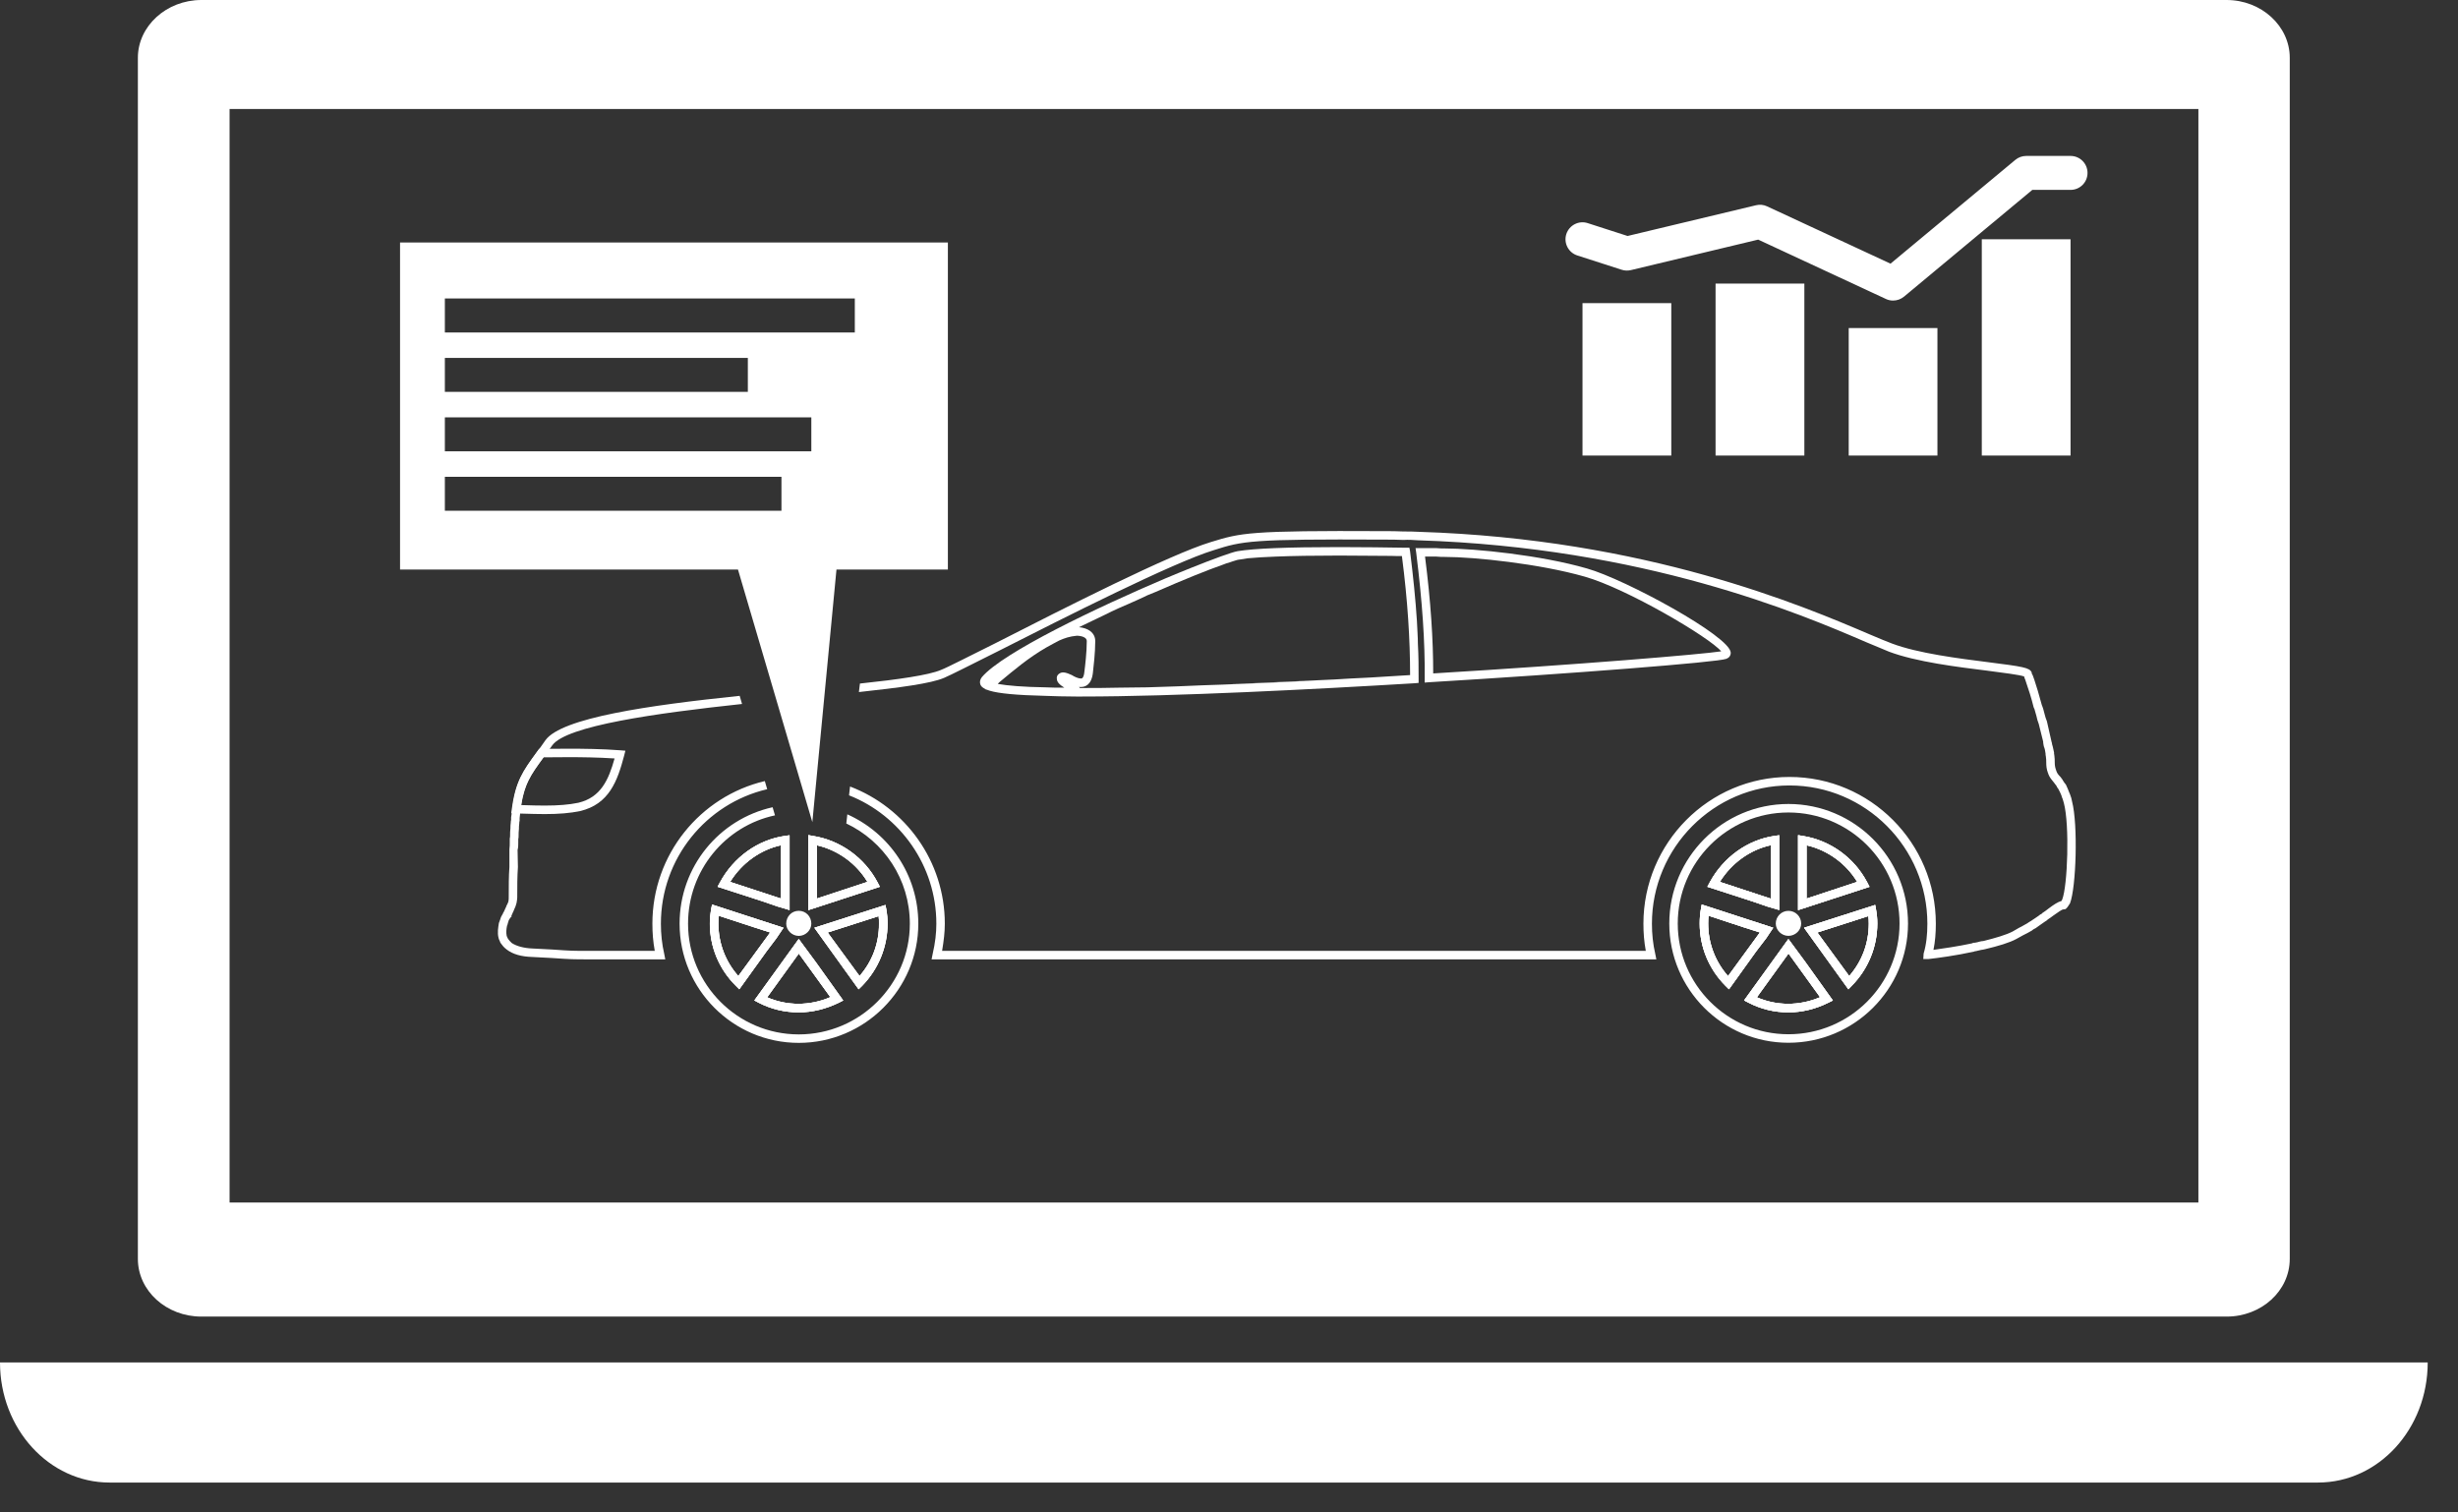 <svg width="65" height="40" viewBox="0 0 65 40" fill="none" xmlns="http://www.w3.org/2000/svg">
<rect x="0" y="0" width="65" height="40" fill="#333333" stroke="none"/>
<path d="M58.135 31.803H6.071V2.883H58.135V31.803ZM58.88 4.57764e-05H5.325C4.4 4.57764e-05 3.646 0.692 3.646 1.527V33.294C3.646 34.138 4.4 34.82 5.325 34.82H58.88C59.805 34.82 60.551 34.138 60.551 33.294V1.527C60.551 0.692 59.805 4.57764e-05 58.88 4.57764e-05Z" fill="white"/>
<path d="M64.199 36.033C64.199 37.788 62.902 39.209 61.298 39.209H2.897C1.298 39.209 0 37.788 0 36.033H64.199Z" fill="white"/>
<path d="M54.794 21.196C54.785 21.133 54.767 21.079 54.74 21.007C54.731 20.989 54.722 20.971 54.713 20.944C54.695 20.899 54.677 20.846 54.65 20.792C54.641 20.765 54.623 20.737 54.614 20.729C54.596 20.711 54.578 20.684 54.569 20.666C54.56 20.657 54.551 20.639 54.542 20.621L54.488 20.548C54.434 20.495 54.399 20.45 54.381 20.396L54.363 20.343C54.345 20.288 54.336 20.235 54.336 20.154C54.336 20.109 54.336 20.055 54.327 19.992C54.327 19.965 54.318 19.947 54.318 19.93V19.902C54.3 19.831 54.291 19.759 54.264 19.678C54.264 19.66 54.264 19.642 54.255 19.633L54.129 19.076C54.102 19.013 54.084 18.951 54.066 18.879L54.03 18.744C54.021 18.708 54.003 18.672 53.994 18.645C53.923 18.376 53.851 18.142 53.797 17.98C53.779 17.927 53.761 17.882 53.752 17.854C53.743 17.837 53.734 17.828 53.734 17.828L53.725 17.782C53.671 17.657 53.492 17.629 52.584 17.514C51.803 17.415 50.725 17.28 50.034 17.02C49.89 16.966 49.692 16.884 49.441 16.777C47.672 16.022 43.54 14.253 37.514 14.065C37.388 14.056 37.253 14.056 37.119 14.056C36.948 14.047 36.768 14.047 36.598 14.047C33.023 14.029 32.817 14.092 32.026 14.334C30.931 14.666 28.155 16.076 26.323 17.011C25.614 17.361 25.066 17.648 24.877 17.72C24.563 17.854 23.755 17.971 22.74 18.078L22.713 18.303C23.782 18.187 24.617 18.078 24.967 17.927C25.156 17.846 25.686 17.576 26.422 17.208C28.137 16.337 31.011 14.882 32.098 14.55C32.861 14.307 33.059 14.253 36.598 14.271C36.768 14.271 36.939 14.271 37.119 14.28C37.235 14.271 37.37 14.28 37.496 14.289C43.486 14.478 47.6 16.229 49.351 16.984C49.603 17.091 49.809 17.172 49.953 17.235C50.671 17.505 51.758 17.639 52.557 17.738C52.962 17.792 53.411 17.846 53.527 17.891C53.527 17.9 53.536 17.918 53.536 17.927C53.554 17.963 53.563 17.998 53.581 18.052C53.635 18.205 53.716 18.448 53.779 18.708C53.797 18.735 53.806 18.771 53.815 18.807L53.851 18.933C53.869 19.013 53.887 19.085 53.914 19.148L54.03 19.614C54.03 19.633 54.03 19.65 54.039 19.696L54.048 19.741C54.075 19.803 54.084 19.867 54.093 19.93C54.093 19.956 54.093 19.974 54.102 20.01C54.111 20.073 54.111 20.118 54.111 20.154C54.111 20.262 54.12 20.343 54.156 20.441C54.165 20.45 54.165 20.459 54.165 20.468C54.201 20.567 54.264 20.63 54.318 20.701L54.327 20.711C54.336 20.729 54.354 20.747 54.354 20.747L54.381 20.783C54.39 20.801 54.399 20.828 54.425 20.855L54.444 20.89C54.47 20.935 54.488 20.98 54.515 21.043L54.524 21.079C54.551 21.133 54.56 21.186 54.578 21.241C54.731 21.816 54.677 23.431 54.533 23.791C54.524 23.809 54.515 23.827 54.515 23.827C54.416 23.854 54.309 23.926 54.165 24.034C54.12 24.069 54.075 24.105 54.003 24.151C53.994 24.169 53.976 24.178 53.95 24.187C53.931 24.204 53.923 24.213 53.905 24.223L53.815 24.285C53.779 24.312 53.743 24.329 53.707 24.357C53.671 24.375 53.635 24.402 53.608 24.42C53.536 24.456 53.474 24.501 53.393 24.537L53.222 24.636C53.051 24.725 52.773 24.806 52.45 24.887C52.414 24.887 52.378 24.896 52.342 24.905C52.315 24.914 52.279 24.923 52.225 24.932H52.198C52.171 24.941 52.153 24.941 52.144 24.95C51.767 25.031 51.381 25.085 51.129 25.121C51.174 24.905 51.192 24.672 51.192 24.429C51.192 22.291 49.459 20.548 47.321 20.548C45.193 20.548 43.459 22.291 43.459 24.429C43.459 24.672 43.477 24.905 43.522 25.148H24.913C24.958 24.878 24.985 24.654 24.985 24.429C24.985 22.776 23.943 21.358 22.479 20.801L22.452 21.034C23.799 21.564 24.761 22.893 24.761 24.429C24.761 24.672 24.733 24.932 24.662 25.237L24.635 25.372H43.801L43.774 25.237C43.711 24.967 43.684 24.698 43.684 24.429C43.684 22.417 45.319 20.773 47.321 20.773C49.333 20.773 50.968 22.417 50.968 24.429C50.968 24.716 50.941 24.977 50.869 25.219L50.86 25.363H51.004C51.246 25.336 51.722 25.273 52.207 25.166C52.216 25.157 52.225 25.157 52.234 25.157C52.252 25.157 52.279 25.148 52.279 25.148C52.315 25.139 52.351 25.13 52.396 25.121C52.423 25.121 52.45 25.112 52.495 25.103C52.836 25.022 53.141 24.932 53.321 24.833L53.5 24.734C53.581 24.698 53.653 24.654 53.734 24.609C53.761 24.582 53.797 24.564 53.833 24.546C53.869 24.518 53.905 24.492 53.959 24.456L54.075 24.375C54.102 24.357 54.138 24.339 54.147 24.321C54.201 24.285 54.255 24.249 54.3 24.213C54.416 24.133 54.524 24.052 54.56 24.052L54.623 24.043L54.659 24.007C54.686 23.98 54.713 23.926 54.74 23.89C54.901 23.477 54.955 21.816 54.794 21.196ZM20.288 20.872L20.225 20.657C18.518 21.061 17.252 22.597 17.252 24.429C17.252 24.672 17.27 24.905 17.315 25.148H15.609C15.124 25.148 15.124 25.148 14.603 25.112L14.082 25.085C13.848 25.076 13.66 25.022 13.534 24.941C13.489 24.896 13.462 24.869 13.444 24.842L13.426 24.814C13.417 24.788 13.408 24.77 13.399 24.752C13.381 24.663 13.39 24.573 13.408 24.483C13.417 24.465 13.426 24.447 13.426 24.429C13.435 24.411 13.435 24.402 13.435 24.393C13.435 24.384 13.444 24.375 13.444 24.375L13.453 24.339C13.48 24.293 13.498 24.267 13.498 24.267L13.525 24.249V24.213C13.534 24.195 13.552 24.169 13.561 24.133C13.57 24.124 13.57 24.115 13.579 24.097C13.588 24.079 13.597 24.052 13.597 24.052C13.624 23.998 13.642 23.953 13.66 23.88C13.669 23.827 13.678 23.773 13.678 23.738C13.678 23.441 13.678 23.181 13.696 22.929L13.687 22.48C13.705 22.417 13.705 22.345 13.705 22.291V22.193C13.714 22.166 13.714 22.13 13.714 22.094C13.714 22.048 13.714 21.995 13.723 21.923C13.723 21.878 13.723 21.834 13.732 21.771C13.732 21.753 13.732 21.726 13.741 21.708V21.635C13.749 21.555 13.758 21.483 13.767 21.41C13.857 20.737 14.028 20.504 14.369 20.037C14.441 19.938 14.522 19.831 14.603 19.714C14.971 19.193 17.36 18.861 19.623 18.618L19.56 18.403C17.144 18.654 14.845 18.986 14.423 19.578C14.333 19.705 14.261 19.813 14.19 19.902C13.839 20.387 13.642 20.657 13.552 21.375C13.543 21.456 13.525 21.528 13.516 21.618V21.681C13.507 21.717 13.507 21.744 13.507 21.753C13.498 21.806 13.498 21.869 13.498 21.905C13.489 21.977 13.489 22.04 13.489 22.094C13.489 22.12 13.489 22.148 13.48 22.175V22.291C13.48 22.336 13.48 22.39 13.471 22.462V22.929C13.453 23.171 13.453 23.441 13.453 23.738C13.453 23.764 13.453 23.8 13.444 23.844C13.435 23.88 13.417 23.908 13.39 23.962C13.39 23.98 13.381 23.989 13.372 24.007C13.363 24.025 13.354 24.043 13.336 24.088L13.318 24.124C13.309 24.133 13.3 24.151 13.3 24.16C13.291 24.178 13.274 24.204 13.255 24.24C13.246 24.249 13.246 24.267 13.229 24.312L13.193 24.411C13.175 24.528 13.148 24.663 13.184 24.806C13.193 24.851 13.22 24.887 13.229 24.923L13.246 24.95C13.283 25.003 13.327 25.058 13.399 25.112C13.561 25.237 13.785 25.3 14.073 25.309L14.585 25.336C15.124 25.372 15.124 25.372 15.609 25.372H17.593L17.567 25.237C17.504 24.967 17.477 24.698 17.477 24.429C17.477 22.705 18.671 21.25 20.288 20.872ZM37.9 17.81C37.9 16.912 37.837 15.924 37.684 14.72H37.981C38.071 14.729 38.142 14.729 38.205 14.729C38.987 14.729 40.711 14.909 41.906 15.25C43.019 15.565 45.211 16.858 45.516 17.226C44.995 17.307 41.771 17.576 37.9 17.81ZM41.968 15.035C40.756 14.684 39.005 14.505 38.205 14.505C38.142 14.505 38.071 14.505 37.981 14.496H37.433L37.451 14.621C37.613 15.924 37.684 16.975 37.675 17.927V18.052L37.792 18.043C41.537 17.818 45.435 17.514 45.651 17.424C45.723 17.397 45.768 17.343 45.768 17.262C45.759 16.831 42.983 15.322 41.968 15.035ZM37.9 17.81C37.9 16.912 37.837 15.924 37.684 14.72H37.981C38.071 14.729 38.142 14.729 38.205 14.729C38.987 14.729 40.711 14.909 41.906 15.25C43.019 15.565 45.211 16.858 45.516 17.226C44.995 17.307 41.771 17.576 37.9 17.81ZM41.968 15.035C40.756 14.684 39.005 14.505 38.205 14.505C38.142 14.505 38.071 14.505 37.981 14.496H37.433L37.451 14.621C37.613 15.924 37.684 16.975 37.675 17.927V18.052L37.792 18.043C41.537 17.818 45.435 17.514 45.651 17.424C45.723 17.397 45.768 17.343 45.768 17.262C45.759 16.831 42.983 15.322 41.968 15.035ZM37.9 17.81C37.9 16.912 37.837 15.924 37.684 14.72H37.981C38.071 14.729 38.142 14.729 38.205 14.729C38.987 14.729 40.711 14.909 41.906 15.25C43.019 15.565 45.211 16.858 45.516 17.226C44.995 17.307 41.771 17.576 37.9 17.81ZM41.968 15.035C40.756 14.684 39.005 14.505 38.205 14.505C38.142 14.505 38.071 14.505 37.981 14.496H37.433L37.451 14.621C37.613 15.924 37.684 16.975 37.675 17.927V18.052L37.792 18.043C41.537 17.818 45.435 17.514 45.651 17.424C45.723 17.397 45.768 17.343 45.768 17.262C45.759 16.831 42.983 15.322 41.968 15.035ZM37.9 17.81C37.9 16.912 37.837 15.924 37.684 14.72H37.981C38.071 14.729 38.142 14.729 38.205 14.729C38.987 14.729 40.711 14.909 41.906 15.25C43.019 15.565 45.211 16.858 45.516 17.226C44.995 17.307 41.771 17.576 37.9 17.81ZM41.968 15.035C40.756 14.684 39.005 14.505 38.205 14.505C38.142 14.505 38.071 14.505 37.981 14.496H37.433L37.451 14.621C37.613 15.924 37.684 16.975 37.675 17.927V18.052L37.792 18.043C41.537 17.818 45.435 17.514 45.651 17.424C45.723 17.397 45.768 17.343 45.768 17.262C45.759 16.831 42.983 15.322 41.968 15.035ZM37.9 17.81C37.9 16.912 37.837 15.924 37.684 14.72H37.981C38.071 14.729 38.142 14.729 38.205 14.729C38.987 14.729 40.711 14.909 41.906 15.25C43.019 15.565 45.211 16.858 45.516 17.226C44.995 17.307 41.771 17.576 37.9 17.81ZM41.968 15.035C40.756 14.684 39.005 14.505 38.205 14.505C38.142 14.505 38.071 14.505 37.981 14.496H37.433L37.451 14.621C37.613 15.924 37.684 16.975 37.675 17.927V18.052L37.792 18.043C41.537 17.818 45.435 17.514 45.651 17.424C45.723 17.397 45.768 17.343 45.768 17.262C45.759 16.831 42.983 15.322 41.968 15.035Z" fill="white"/>
<path d="M36.795 14.702C36.894 14.71 36.984 14.71 37.074 14.71V14.702H36.795ZM32.332 18.106C33.113 18.078 33.966 18.042 34.882 17.989C34.047 18.025 33.185 18.07 32.332 18.106Z" fill="white"/>
<path d="M36.247 17.918C36.077 17.927 35.888 17.936 35.708 17.945C35.43 17.962 35.151 17.98 34.882 17.989C33.966 18.042 33.113 18.078 32.331 18.106C32.152 18.115 31.981 18.115 31.801 18.124C31.577 18.133 31.361 18.142 31.155 18.151C30.876 18.16 30.607 18.169 30.337 18.178C30.077 18.178 29.817 18.187 29.574 18.187C29.242 18.196 28.918 18.196 28.622 18.196H28.559C28.55 18.187 28.541 18.178 28.532 18.169H28.586C28.685 18.169 28.864 18.124 28.901 17.792C28.918 17.639 28.963 17.262 28.963 16.956C28.963 16.723 28.757 16.606 28.532 16.588L29.206 16.265C29.332 16.202 29.457 16.139 29.583 16.085C29.772 16.005 29.951 15.924 30.131 15.843C30.275 15.771 30.418 15.708 30.562 15.654C31.299 15.331 31.945 15.07 32.358 14.927C32.403 14.909 32.448 14.891 32.493 14.882C32.565 14.855 32.628 14.837 32.682 14.819C32.718 14.81 32.744 14.801 32.762 14.801C32.825 14.792 32.906 14.783 32.996 14.765C33.203 14.747 33.463 14.729 33.741 14.72C34.19 14.702 34.747 14.693 35.412 14.693C35.888 14.693 36.373 14.702 36.795 14.702H37.073V14.71C37.226 15.888 37.289 16.92 37.289 17.854C36.93 17.873 36.588 17.9 36.247 17.918ZM28.344 17.854C28.209 17.792 28.101 17.756 28.02 17.81C27.948 17.854 27.939 17.918 27.948 17.953C27.948 18.042 28.029 18.115 28.146 18.187C27.966 18.187 27.796 18.187 27.643 18.178C27.059 18.169 26.637 18.133 26.386 18.088C26.404 18.061 26.431 18.042 26.449 18.025C26.817 17.72 27.194 17.397 27.679 17.118C27.805 17.046 27.913 16.992 28.011 16.939C28.155 16.876 28.281 16.831 28.478 16.813C28.478 16.813 28.739 16.813 28.739 16.956C28.739 17.253 28.694 17.621 28.676 17.765C28.658 17.945 28.604 17.945 28.586 17.945C28.514 17.945 28.416 17.9 28.344 17.854ZM37.495 17.028C37.495 16.831 37.477 16.633 37.469 16.418C37.433 15.852 37.37 15.241 37.289 14.585L37.271 14.486H37.172C36.66 14.478 36.041 14.469 35.412 14.469C34.047 14.469 33.166 14.505 32.727 14.577C32.574 14.604 32.107 14.774 31.478 15.026C31.28 15.107 31.056 15.196 30.823 15.295C29.008 16.067 26.52 17.253 25.964 17.909C25.91 17.98 25.91 18.042 25.919 18.078C25.928 18.133 25.964 18.169 26.009 18.196C26.044 18.223 26.08 18.241 26.098 18.241C26.116 18.25 26.143 18.259 26.17 18.267C26.413 18.34 26.88 18.385 27.634 18.403C27.886 18.412 28.155 18.421 28.451 18.421H28.622C31.047 18.421 34.738 18.231 37.406 18.07L37.514 18.061V17.953C37.514 17.657 37.514 17.352 37.495 17.028Z" fill="white"/>
<path d="M13.776 21.292L13.861 21.294C14.042 21.3 14.225 21.305 14.407 21.305C14.766 21.305 15.047 21.282 15.293 21.231C15.89 21.089 16.094 20.623 16.252 20.059C15.812 20.03 15.377 20.025 15.038 20.025C14.834 20.025 14.63 20.027 14.427 20.029H14.372L14.35 20.06C14.038 20.489 13.871 20.718 13.776 21.292ZM14.407 21.53C14.224 21.53 14.038 21.524 13.854 21.519L13.519 21.509L13.536 21.385C13.633 20.662 13.835 20.386 14.169 19.927L14.257 19.805L14.425 19.805C14.629 19.803 14.833 19.801 15.038 19.801C15.415 19.801 15.911 19.806 16.404 19.843L16.538 19.854L16.505 19.984C16.329 20.653 16.109 21.267 15.342 21.45C15.078 21.505 14.781 21.53 14.407 21.53Z" fill="white"/>
<path d="M20.656 23.764L19.309 23.324C19.614 22.821 20.108 22.471 20.656 22.354V23.764ZM20.746 22.112C20.036 22.211 19.399 22.669 19.039 23.333L18.977 23.45L20.144 23.827L20.566 23.971L20.881 24.069V22.094L20.746 22.112ZM21.599 23.764V22.354C22.156 22.48 22.641 22.83 22.937 23.324L21.599 23.764ZM23.207 23.333C22.865 22.687 22.228 22.229 21.509 22.112L21.375 22.084V24.069L23.27 23.45L23.207 23.333ZM21.123 24.088C20.934 24.088 20.791 24.24 20.791 24.429C20.791 24.6 20.943 24.752 21.123 24.752C21.303 24.752 21.455 24.6 21.455 24.429C21.455 24.24 21.312 24.088 21.123 24.088ZM19.524 25.812C19.183 25.426 18.994 24.941 18.994 24.429C18.994 24.357 19.003 24.285 19.012 24.222L19.928 24.518L20.369 24.663L19.524 25.812ZM18.833 23.926L18.806 24.052C18.788 24.169 18.77 24.293 18.77 24.429C18.77 25.049 19.012 25.633 19.462 26.073L19.551 26.162L20.27 25.166L20.53 24.814L20.719 24.537L18.833 23.926ZM22.731 25.812L21.904 24.689L21.886 24.663L23.234 24.231C23.243 24.293 23.243 24.357 23.243 24.429C23.243 24.95 23.072 25.426 22.731 25.812ZM23.44 24.061L23.413 23.935L21.536 24.537L22.704 26.162L22.802 26.073C23.234 25.623 23.467 25.039 23.467 24.429C23.467 24.303 23.458 24.177 23.44 24.061ZM20.288 26.378L21.123 25.219L21.958 26.369C21.41 26.61 20.8 26.602 20.288 26.378ZM21.581 25.452L21.123 24.833L19.947 26.459L20.063 26.522C20.395 26.692 20.746 26.773 21.123 26.773C21.482 26.773 21.841 26.683 22.183 26.522L22.299 26.459L21.581 25.452ZM22.731 25.812L21.904 24.689L21.886 24.663L23.234 24.231C23.243 24.293 23.243 24.357 23.243 24.429C23.243 24.95 23.072 25.426 22.731 25.812ZM23.44 24.061L23.413 23.935L21.536 24.537L22.704 26.162L22.802 26.073C23.234 25.623 23.467 25.039 23.467 24.429C23.467 24.303 23.458 24.177 23.44 24.061ZM21.599 23.764V22.354C22.156 22.48 22.641 22.83 22.937 23.324L21.599 23.764ZM23.207 23.333C22.865 22.687 22.228 22.229 21.509 22.112L21.375 22.084V24.069L23.27 23.45L23.207 23.333ZM20.288 26.378L21.123 25.219L21.958 26.369C21.41 26.61 20.8 26.602 20.288 26.378ZM21.581 25.452L21.123 24.833L19.947 26.459L20.063 26.522C20.395 26.692 20.746 26.773 21.123 26.773C21.482 26.773 21.841 26.683 22.183 26.522L22.299 26.459L21.581 25.452ZM21.123 24.088C20.934 24.088 20.791 24.24 20.791 24.429C20.791 24.6 20.943 24.752 21.123 24.752C21.303 24.752 21.455 24.6 21.455 24.429C21.455 24.24 21.312 24.088 21.123 24.088ZM20.656 23.764L19.309 23.324C19.614 22.821 20.108 22.471 20.656 22.354V23.764ZM20.746 22.112C20.036 22.211 19.399 22.669 19.039 23.333L18.977 23.45L20.144 23.827L20.566 23.971L20.881 24.069V22.094L20.746 22.112ZM19.524 25.812C19.183 25.426 18.994 24.941 18.994 24.429C18.994 24.357 19.003 24.285 19.012 24.222L19.928 24.518L20.369 24.663L19.524 25.812ZM18.833 23.926L18.806 24.052C18.788 24.169 18.77 24.293 18.77 24.429C18.77 25.049 19.012 25.633 19.462 26.073L19.551 26.162L20.27 25.166L20.53 24.814L20.719 24.537L18.833 23.926ZM19.524 25.812C19.183 25.426 18.994 24.941 18.994 24.429C18.994 24.357 19.003 24.285 19.012 24.222L19.928 24.518L20.369 24.663L19.524 25.812ZM18.833 23.926L18.806 24.052C18.788 24.169 18.77 24.293 18.77 24.429C18.77 25.049 19.012 25.633 19.462 26.073L19.551 26.162L20.27 25.166L20.53 24.814L20.719 24.537L18.833 23.926ZM20.656 23.764L19.309 23.324C19.614 22.821 20.108 22.471 20.656 22.354V23.764ZM20.746 22.112C20.036 22.211 19.399 22.669 19.039 23.333L18.977 23.45L20.144 23.827L20.566 23.971L20.881 24.069V22.094L20.746 22.112ZM21.123 24.088C20.934 24.088 20.791 24.24 20.791 24.429C20.791 24.6 20.943 24.752 21.123 24.752C21.303 24.752 21.455 24.6 21.455 24.429C21.455 24.24 21.312 24.088 21.123 24.088ZM20.288 26.378L21.123 25.219L21.958 26.369C21.41 26.61 20.8 26.602 20.288 26.378ZM21.581 25.452L21.123 24.833L19.947 26.459L20.063 26.522C20.395 26.692 20.746 26.773 21.123 26.773C21.482 26.773 21.841 26.683 22.183 26.522L22.299 26.459L21.581 25.452ZM21.599 23.764V22.354C22.156 22.48 22.641 22.83 22.937 23.324L21.599 23.764ZM23.207 23.333C22.865 22.687 22.228 22.229 21.509 22.112L21.375 22.084V24.069L23.27 23.45L23.207 23.333ZM22.731 25.812L21.904 24.689L21.886 24.663L23.234 24.231C23.243 24.293 23.243 24.357 23.243 24.429C23.243 24.95 23.072 25.426 22.731 25.812ZM23.44 24.061L23.413 23.935L21.536 24.537L22.704 26.162L22.802 26.073C23.234 25.623 23.467 25.039 23.467 24.429C23.467 24.303 23.458 24.177 23.44 24.061ZM22.731 25.812L21.904 24.689L21.886 24.663L23.234 24.231C23.243 24.293 23.243 24.357 23.243 24.429C23.243 24.95 23.072 25.426 22.731 25.812ZM23.44 24.061L23.413 23.935L21.536 24.537L22.704 26.162L22.802 26.073C23.234 25.623 23.467 25.039 23.467 24.429C23.467 24.303 23.458 24.177 23.44 24.061ZM21.599 23.764V22.354C22.156 22.48 22.641 22.83 22.937 23.324L21.599 23.764ZM23.207 23.333C22.865 22.687 22.228 22.229 21.509 22.112L21.375 22.084V24.069L23.27 23.45L23.207 23.333ZM20.288 26.378L21.123 25.219L21.958 26.369C21.41 26.61 20.8 26.602 20.288 26.378ZM21.581 25.452L21.123 24.833L19.947 26.459L20.063 26.522C20.395 26.692 20.746 26.773 21.123 26.773C21.482 26.773 21.841 26.683 22.183 26.522L22.299 26.459L21.581 25.452ZM21.123 24.088C20.934 24.088 20.791 24.24 20.791 24.429C20.791 24.6 20.943 24.752 21.123 24.752C21.303 24.752 21.455 24.6 21.455 24.429C21.455 24.24 21.312 24.088 21.123 24.088ZM20.656 23.764L19.309 23.324C19.614 22.821 20.108 22.471 20.656 22.354V23.764ZM20.746 22.112C20.036 22.211 19.399 22.669 19.039 23.333L18.977 23.45L20.144 23.827L20.566 23.971L20.881 24.069V22.094L20.746 22.112ZM19.524 25.812C19.183 25.426 18.994 24.941 18.994 24.429C18.994 24.357 19.003 24.285 19.012 24.222L19.928 24.518L20.369 24.663L19.524 25.812ZM18.833 23.926L18.806 24.052C18.788 24.169 18.77 24.293 18.77 24.429C18.77 25.049 19.012 25.633 19.462 26.073L19.551 26.162L20.27 25.166L20.53 24.814L20.719 24.537L18.833 23.926ZM19.524 25.812C19.183 25.426 18.994 24.941 18.994 24.429C18.994 24.357 19.003 24.285 19.012 24.222L19.928 24.518L20.369 24.663L19.524 25.812ZM18.833 23.926L18.806 24.052C18.788 24.169 18.77 24.293 18.77 24.429C18.77 25.049 19.012 25.633 19.462 26.073L19.551 26.162L20.27 25.166L20.53 24.814L20.719 24.537L18.833 23.926ZM20.656 23.764L19.309 23.324C19.614 22.821 20.108 22.471 20.656 22.354V23.764ZM20.746 22.112C20.036 22.211 19.399 22.669 19.039 23.333L18.977 23.45L20.144 23.827L20.566 23.971L20.881 24.069V22.094L20.746 22.112ZM21.123 24.088C20.934 24.088 20.791 24.24 20.791 24.429C20.791 24.6 20.943 24.752 21.123 24.752C21.303 24.752 21.455 24.6 21.455 24.429C21.455 24.24 21.312 24.088 21.123 24.088ZM20.288 26.378L21.123 25.219L21.958 26.369C21.41 26.61 20.8 26.602 20.288 26.378ZM21.581 25.452L21.123 24.833L19.947 26.459L20.063 26.522C20.395 26.692 20.746 26.773 21.123 26.773C21.482 26.773 21.841 26.683 22.183 26.522L22.299 26.459L21.581 25.452ZM21.599 23.764V22.354C22.156 22.48 22.641 22.83 22.937 23.324L21.599 23.764ZM23.207 23.333C22.865 22.687 22.228 22.229 21.509 22.112L21.375 22.084V24.069L23.27 23.45L23.207 23.333ZM22.731 25.812L21.904 24.689L21.886 24.663L23.234 24.231C23.243 24.293 23.243 24.357 23.243 24.429C23.243 24.95 23.072 25.426 22.731 25.812ZM23.44 24.061L23.413 23.935L21.536 24.537L22.704 26.162L22.802 26.073C23.234 25.623 23.467 25.039 23.467 24.429C23.467 24.303 23.458 24.177 23.44 24.061ZM22.731 25.812L21.904 24.689L21.886 24.663L23.234 24.231C23.243 24.293 23.243 24.357 23.243 24.429C23.243 24.95 23.072 25.426 22.731 25.812ZM23.44 24.061L23.413 23.935L21.536 24.537L22.704 26.162L22.802 26.073C23.234 25.623 23.467 25.039 23.467 24.429C23.467 24.303 23.458 24.177 23.44 24.061ZM21.599 23.764V22.354C22.156 22.48 22.641 22.83 22.937 23.324L21.599 23.764ZM23.207 23.333C22.865 22.687 22.228 22.229 21.509 22.112L21.375 22.084V24.069L23.27 23.45L23.207 23.333ZM20.288 26.378L21.123 25.219L21.958 26.369C21.41 26.61 20.8 26.602 20.288 26.378ZM21.581 25.452L21.123 24.833L19.947 26.459L20.063 26.522C20.395 26.692 20.746 26.773 21.123 26.773C21.482 26.773 21.841 26.683 22.183 26.522L22.299 26.459L21.581 25.452ZM21.123 24.088C20.934 24.088 20.791 24.24 20.791 24.429C20.791 24.6 20.943 24.752 21.123 24.752C21.303 24.752 21.455 24.6 21.455 24.429C21.455 24.24 21.312 24.088 21.123 24.088ZM20.656 23.764L19.309 23.324C19.614 22.821 20.108 22.471 20.656 22.354V23.764ZM20.746 22.112C20.036 22.211 19.399 22.669 19.039 23.333L18.977 23.45L20.144 23.827L20.566 23.971L20.881 24.069V22.094L20.746 22.112ZM19.524 25.812C19.183 25.426 18.994 24.941 18.994 24.429C18.994 24.357 19.003 24.285 19.012 24.222L19.928 24.518L20.369 24.663L19.524 25.812ZM18.833 23.926L18.806 24.052C18.788 24.169 18.77 24.293 18.77 24.429C18.77 25.049 19.012 25.633 19.462 26.073L19.551 26.162L20.27 25.166L20.53 24.814L20.719 24.537L18.833 23.926ZM19.524 25.812C19.183 25.426 18.994 24.941 18.994 24.429C18.994 24.357 19.003 24.285 19.012 24.222L19.928 24.518L20.369 24.663L19.524 25.812ZM18.833 23.926L18.806 24.052C18.788 24.169 18.77 24.293 18.77 24.429C18.77 25.049 19.012 25.633 19.462 26.073L19.551 26.162L20.27 25.166L20.53 24.814L20.719 24.537L18.833 23.926ZM20.656 23.764L19.309 23.324C19.614 22.821 20.108 22.471 20.656 22.354V23.764ZM20.746 22.112C20.036 22.211 19.399 22.669 19.039 23.333L18.977 23.45L20.144 23.827L20.566 23.971L20.881 24.069V22.094L20.746 22.112ZM21.123 24.088C20.934 24.088 20.791 24.24 20.791 24.429C20.791 24.6 20.943 24.752 21.123 24.752C21.303 24.752 21.455 24.6 21.455 24.429C21.455 24.24 21.312 24.088 21.123 24.088ZM20.288 26.378L21.123 25.219L21.958 26.369C21.41 26.61 20.8 26.602 20.288 26.378ZM21.581 25.452L21.123 24.833L19.947 26.459L20.063 26.522C20.395 26.692 20.746 26.773 21.123 26.773C21.482 26.773 21.841 26.683 22.183 26.522L22.299 26.459L21.581 25.452ZM21.599 23.764V22.354C22.156 22.48 22.641 22.83 22.937 23.324L21.599 23.764ZM23.207 23.333C22.865 22.687 22.228 22.229 21.509 22.112L21.375 22.084V24.069L23.27 23.45L23.207 23.333ZM22.731 25.812L21.904 24.689L21.886 24.663L23.234 24.231C23.243 24.293 23.243 24.357 23.243 24.429C23.243 24.95 23.072 25.426 22.731 25.812ZM23.44 24.061L23.413 23.935L21.536 24.537L22.704 26.162L22.802 26.073C23.234 25.623 23.467 25.039 23.467 24.429C23.467 24.303 23.458 24.177 23.44 24.061ZM22.731 25.812L21.904 24.689L21.886 24.663L23.234 24.231C23.243 24.293 23.243 24.357 23.243 24.429C23.243 24.95 23.072 25.426 22.731 25.812ZM23.44 24.061L23.413 23.935L21.536 24.537L22.704 26.162L22.802 26.073C23.234 25.623 23.467 25.039 23.467 24.429C23.467 24.303 23.458 24.177 23.44 24.061ZM21.599 23.764V22.354C22.156 22.48 22.641 22.83 22.937 23.324L21.599 23.764ZM23.207 23.333C22.865 22.687 22.228 22.229 21.509 22.112L21.375 22.084V24.069L23.27 23.45L23.207 23.333ZM20.288 26.378L21.123 25.219L21.958 26.369C21.41 26.61 20.8 26.602 20.288 26.378ZM21.581 25.452L21.123 24.833L19.947 26.459L20.063 26.522C20.395 26.692 20.746 26.773 21.123 26.773C21.482 26.773 21.841 26.683 22.183 26.522L22.299 26.459L21.581 25.452ZM21.123 24.088C20.934 24.088 20.791 24.24 20.791 24.429C20.791 24.6 20.943 24.752 21.123 24.752C21.303 24.752 21.455 24.6 21.455 24.429C21.455 24.24 21.312 24.088 21.123 24.088ZM20.656 23.764L19.309 23.324C19.614 22.821 20.108 22.471 20.656 22.354V23.764ZM20.746 22.112C20.036 22.211 19.399 22.669 19.039 23.333L18.977 23.45L20.144 23.827L20.566 23.971L20.881 24.069V22.094L20.746 22.112ZM19.524 25.812C19.183 25.426 18.994 24.941 18.994 24.429C18.994 24.357 19.003 24.285 19.012 24.222L19.928 24.518L20.369 24.663L19.524 25.812ZM18.833 23.926L18.806 24.052C18.788 24.169 18.77 24.293 18.77 24.429C18.77 25.049 19.012 25.633 19.462 26.073L19.551 26.162L20.27 25.166L20.53 24.814L20.719 24.537L18.833 23.926ZM19.524 25.812C19.183 25.426 18.994 24.941 18.994 24.429C18.994 24.357 19.003 24.285 19.012 24.222L19.928 24.518L20.369 24.663L19.524 25.812ZM18.833 23.926L18.806 24.052C18.788 24.169 18.77 24.293 18.77 24.429C18.77 25.049 19.012 25.633 19.462 26.073L19.551 26.162L20.27 25.166L20.53 24.814L20.719 24.537L18.833 23.926ZM20.656 23.764L19.309 23.324C19.614 22.821 20.108 22.471 20.656 22.354V23.764ZM20.746 22.112C20.036 22.211 19.399 22.669 19.039 23.333L18.977 23.45L20.144 23.827L20.566 23.971L20.881 24.069V22.094L20.746 22.112ZM21.123 24.088C20.934 24.088 20.791 24.24 20.791 24.429C20.791 24.6 20.943 24.752 21.123 24.752C21.303 24.752 21.455 24.6 21.455 24.429C21.455 24.24 21.312 24.088 21.123 24.088ZM20.288 26.378L21.123 25.219L21.958 26.369C21.41 26.61 20.8 26.602 20.288 26.378ZM21.581 25.452L21.123 24.833L19.947 26.459L20.063 26.522C20.395 26.692 20.746 26.773 21.123 26.773C21.482 26.773 21.841 26.683 22.183 26.522L22.299 26.459L21.581 25.452ZM21.599 23.764V22.354C22.156 22.48 22.641 22.83 22.937 23.324L21.599 23.764ZM23.207 23.333C22.865 22.687 22.228 22.229 21.509 22.112L21.375 22.084V24.069L23.27 23.45L23.207 23.333ZM22.731 25.812L21.904 24.689L21.886 24.663L23.234 24.231C23.243 24.293 23.243 24.357 23.243 24.429C23.243 24.95 23.072 25.426 22.731 25.812ZM23.44 24.061L23.413 23.935L21.536 24.537L22.704 26.162L22.802 26.073C23.234 25.623 23.467 25.039 23.467 24.429C23.467 24.303 23.458 24.177 23.44 24.061ZM22.731 25.812L21.904 24.689L21.886 24.663L23.234 24.231C23.243 24.293 23.243 24.357 23.243 24.429C23.243 24.95 23.072 25.426 22.731 25.812ZM23.44 24.061L23.413 23.935L21.536 24.537L22.704 26.162L22.802 26.073C23.234 25.623 23.467 25.039 23.467 24.429C23.467 24.303 23.458 24.177 23.44 24.061ZM21.599 23.764V22.354C22.156 22.48 22.641 22.83 22.937 23.324L21.599 23.764ZM23.207 23.333C22.865 22.687 22.228 22.229 21.509 22.112L21.375 22.084V24.069L23.27 23.45L23.207 23.333ZM20.288 26.378L21.123 25.219L21.958 26.369C21.41 26.61 20.8 26.602 20.288 26.378ZM21.581 25.452L21.123 24.833L19.947 26.459L20.063 26.522C20.395 26.692 20.746 26.773 21.123 26.773C21.482 26.773 21.841 26.683 22.183 26.522L22.299 26.459L21.581 25.452ZM21.123 24.088C20.934 24.088 20.791 24.24 20.791 24.429C20.791 24.6 20.943 24.752 21.123 24.752C21.303 24.752 21.455 24.6 21.455 24.429C21.455 24.24 21.312 24.088 21.123 24.088ZM20.656 23.764L19.309 23.324C19.614 22.821 20.108 22.471 20.656 22.354V23.764ZM20.746 22.112C20.036 22.211 19.399 22.669 19.039 23.333L18.977 23.45L20.144 23.827L20.566 23.971L20.881 24.069V22.094L20.746 22.112ZM19.524 25.812C19.183 25.426 18.994 24.941 18.994 24.429C18.994 24.357 19.003 24.285 19.012 24.222L19.928 24.518L20.369 24.663L19.524 25.812ZM18.833 23.926L18.806 24.052C18.788 24.169 18.77 24.293 18.77 24.429C18.77 25.049 19.012 25.633 19.462 26.073L19.551 26.162L20.27 25.166L20.53 24.814L20.719 24.537L18.833 23.926ZM19.524 25.812C19.183 25.426 18.994 24.941 18.994 24.429C18.994 24.357 19.003 24.285 19.012 24.222L19.928 24.518L20.369 24.663L19.524 25.812ZM18.833 23.926L18.806 24.052C18.788 24.169 18.77 24.293 18.77 24.429C18.77 25.049 19.012 25.633 19.462 26.073L19.551 26.162L20.27 25.166L20.53 24.814L20.719 24.537L18.833 23.926ZM20.656 23.764L19.309 23.324C19.614 22.821 20.108 22.471 20.656 22.354V23.764ZM20.746 22.112C20.036 22.211 19.399 22.669 19.039 23.333L18.977 23.45L20.144 23.827L20.566 23.971L20.881 24.069V22.094L20.746 22.112ZM21.123 24.088C20.934 24.088 20.791 24.24 20.791 24.429C20.791 24.6 20.943 24.752 21.123 24.752C21.303 24.752 21.455 24.6 21.455 24.429C21.455 24.24 21.312 24.088 21.123 24.088ZM20.288 26.378L21.123 25.219L21.958 26.369C21.41 26.61 20.8 26.602 20.288 26.378ZM21.581 25.452L21.123 24.833L19.947 26.459L20.063 26.522C20.395 26.692 20.746 26.773 21.123 26.773C21.482 26.773 21.841 26.683 22.183 26.522L22.299 26.459L21.581 25.452ZM21.599 23.764V22.354C22.156 22.48 22.641 22.83 22.937 23.324L21.599 23.764ZM23.207 23.333C22.865 22.687 22.228 22.229 21.509 22.112L21.375 22.084V24.069L23.27 23.45L23.207 23.333ZM22.731 25.812L21.904 24.689L21.886 24.663L23.234 24.231C23.243 24.293 23.243 24.357 23.243 24.429C23.243 24.95 23.072 25.426 22.731 25.812ZM23.44 24.061L23.413 23.935L21.536 24.537L22.704 26.162L22.802 26.073C23.234 25.623 23.467 25.039 23.467 24.429C23.467 24.303 23.458 24.177 23.44 24.061ZM22.731 25.812L21.904 24.689L21.886 24.663L23.234 24.231C23.243 24.293 23.243 24.357 23.243 24.429C23.243 24.95 23.072 25.426 22.731 25.812ZM23.44 24.061L23.413 23.935L21.536 24.537L22.704 26.162L22.802 26.073C23.234 25.623 23.467 25.039 23.467 24.429C23.467 24.303 23.458 24.177 23.44 24.061ZM21.599 23.764V22.354C22.156 22.48 22.641 22.83 22.937 23.324L21.599 23.764ZM23.207 23.333C22.865 22.687 22.228 22.229 21.509 22.112L21.375 22.084V24.069L23.27 23.45L23.207 23.333ZM20.288 26.378L21.123 25.219L21.958 26.369C21.41 26.61 20.8 26.602 20.288 26.378ZM21.581 25.452L21.123 24.833L19.947 26.459L20.063 26.522C20.395 26.692 20.746 26.773 21.123 26.773C21.482 26.773 21.841 26.683 22.183 26.522L22.299 26.459L21.581 25.452ZM21.123 24.088C20.934 24.088 20.791 24.24 20.791 24.429C20.791 24.6 20.943 24.752 21.123 24.752C21.303 24.752 21.455 24.6 21.455 24.429C21.455 24.24 21.312 24.088 21.123 24.088ZM20.656 23.764L19.309 23.324C19.614 22.821 20.108 22.471 20.656 22.354V23.764ZM20.746 22.112C20.036 22.211 19.399 22.669 19.039 23.333L18.977 23.45L20.144 23.827L20.566 23.971L20.881 24.069V22.094L20.746 22.112ZM19.524 25.812C19.183 25.426 18.994 24.941 18.994 24.429C18.994 24.357 19.003 24.285 19.012 24.222L19.928 24.518L20.369 24.663L19.524 25.812ZM18.833 23.926L18.806 24.052C18.788 24.169 18.77 24.293 18.77 24.429C18.77 25.049 19.012 25.633 19.462 26.073L19.551 26.162L20.27 25.166L20.53 24.814L20.719 24.537L18.833 23.926ZM19.524 25.812C19.183 25.426 18.994 24.941 18.994 24.429C18.994 24.357 19.003 24.285 19.012 24.222L19.928 24.518L20.369 24.663L19.524 25.812ZM18.833 23.926L18.806 24.052C18.788 24.169 18.77 24.293 18.77 24.429C18.77 25.049 19.012 25.633 19.462 26.073L19.551 26.162L20.27 25.166L20.53 24.814L20.719 24.537L18.833 23.926ZM20.656 23.764L19.309 23.324C19.614 22.821 20.108 22.471 20.656 22.354V23.764ZM20.746 22.112C20.036 22.211 19.399 22.669 19.039 23.333L18.977 23.45L20.144 23.827L20.566 23.971L20.881 24.069V22.094L20.746 22.112ZM21.123 24.088C20.934 24.088 20.791 24.24 20.791 24.429C20.791 24.6 20.943 24.752 21.123 24.752C21.303 24.752 21.455 24.6 21.455 24.429C21.455 24.24 21.312 24.088 21.123 24.088ZM20.288 26.378L21.123 25.219L21.958 26.369C21.41 26.61 20.8 26.602 20.288 26.378ZM21.581 25.452L21.123 24.833L19.947 26.459L20.063 26.522C20.395 26.692 20.746 26.773 21.123 26.773C21.482 26.773 21.841 26.683 22.183 26.522L22.299 26.459L21.581 25.452ZM21.599 23.764V22.354C22.156 22.48 22.641 22.83 22.937 23.324L21.599 23.764ZM23.207 23.333C22.865 22.687 22.228 22.229 21.509 22.112L21.375 22.084V24.069L23.27 23.45L23.207 23.333ZM22.731 25.812L21.904 24.689L21.886 24.663L23.234 24.231C23.243 24.293 23.243 24.357 23.243 24.429C23.243 24.95 23.072 25.426 22.731 25.812ZM23.44 24.061L23.413 23.935L21.536 24.537L22.704 26.162L22.802 26.073C23.234 25.623 23.467 25.039 23.467 24.429C23.467 24.303 23.458 24.177 23.44 24.061ZM19.524 25.812C19.183 25.426 18.994 24.941 18.994 24.429C18.994 24.357 19.003 24.285 19.012 24.222L19.928 24.518L20.369 24.663L19.524 25.812ZM18.833 23.926L18.806 24.052C18.788 24.169 18.77 24.293 18.77 24.429C18.77 25.049 19.012 25.633 19.462 26.073L19.551 26.162L20.27 25.166L20.53 24.814L20.719 24.537L18.833 23.926ZM20.656 23.764L19.309 23.324C19.614 22.821 20.108 22.471 20.656 22.354V23.764ZM20.746 22.112C20.036 22.211 19.399 22.669 19.039 23.333L18.977 23.45L20.144 23.827L20.566 23.971L20.881 24.069V22.094L20.746 22.112ZM21.123 24.088C20.934 24.088 20.791 24.24 20.791 24.429C20.791 24.6 20.943 24.752 21.123 24.752C21.303 24.752 21.455 24.6 21.455 24.429C21.455 24.24 21.312 24.088 21.123 24.088ZM20.288 26.378L21.123 25.219L21.958 26.369C21.41 26.61 20.8 26.602 20.288 26.378ZM21.581 25.452L21.123 24.833L19.947 26.459L20.063 26.522C20.395 26.692 20.746 26.773 21.123 26.773C21.482 26.773 21.841 26.683 22.183 26.522L22.299 26.459L21.581 25.452ZM21.599 23.764V22.354C22.156 22.48 22.641 22.83 22.937 23.324L21.599 23.764ZM23.207 23.333C22.865 22.687 22.228 22.229 21.509 22.112L21.375 22.084V24.069L23.27 23.45L23.207 23.333ZM22.731 25.812L21.904 24.689L21.886 24.663L23.234 24.231C23.243 24.293 23.243 24.357 23.243 24.429C23.243 24.95 23.072 25.426 22.731 25.812ZM23.44 24.061L23.413 23.935L21.536 24.537L22.704 26.162L22.802 26.073C23.234 25.623 23.467 25.039 23.467 24.429C23.467 24.303 23.458 24.177 23.44 24.061ZM19.524 25.812C19.183 25.426 18.994 24.941 18.994 24.429C18.994 24.357 19.003 24.285 19.012 24.222L19.928 24.518L20.369 24.663L19.524 25.812ZM18.833 23.926L18.806 24.052C18.788 24.169 18.77 24.293 18.77 24.429C18.77 25.049 19.012 25.633 19.462 26.073L19.551 26.162L20.27 25.166L20.53 24.814L20.719 24.537L18.833 23.926ZM20.656 23.764L19.309 23.324C19.614 22.821 20.108 22.471 20.656 22.354V23.764ZM20.746 22.112C20.036 22.211 19.399 22.669 19.039 23.333L18.977 23.45L20.144 23.827L20.566 23.971L20.881 24.069V22.094L20.746 22.112ZM21.123 24.088C20.934 24.088 20.791 24.24 20.791 24.429C20.791 24.6 20.943 24.752 21.123 24.752C21.303 24.752 21.455 24.6 21.455 24.429C21.455 24.24 21.312 24.088 21.123 24.088ZM20.288 26.378L21.123 25.219L21.958 26.369C21.41 26.61 20.8 26.602 20.288 26.378ZM21.581 25.452L21.123 24.833L19.947 26.459L20.063 26.522C20.395 26.692 20.746 26.773 21.123 26.773C21.482 26.773 21.841 26.683 22.183 26.522L22.299 26.459L21.581 25.452ZM21.599 23.764V22.354C22.156 22.48 22.641 22.83 22.937 23.324L21.599 23.764ZM23.207 23.333C22.865 22.687 22.228 22.229 21.509 22.112L21.375 22.084V24.069L23.27 23.45L23.207 23.333ZM22.731 25.812L21.904 24.689L21.886 24.663L23.234 24.231C23.243 24.293 23.243 24.357 23.243 24.429C23.243 24.95 23.072 25.426 22.731 25.812ZM23.44 24.061L23.413 23.935L21.536 24.537L22.704 26.162L22.802 26.073C23.234 25.623 23.467 25.039 23.467 24.429C23.467 24.303 23.458 24.177 23.44 24.061ZM19.524 25.812C19.183 25.426 18.994 24.941 18.994 24.429C18.994 24.357 19.003 24.285 19.012 24.222L19.928 24.518L20.369 24.663L19.524 25.812ZM20.719 24.537L18.833 23.926L18.806 24.052C18.788 24.169 18.77 24.293 18.77 24.429C18.77 25.049 19.012 25.633 19.462 26.073L19.551 26.162L20.27 25.166L20.53 24.814L20.719 24.537ZM20.656 22.354V23.764L19.309 23.324C19.614 22.821 20.108 22.471 20.656 22.354ZM19.039 23.333L18.977 23.45L20.144 23.827L20.566 23.971L20.881 24.069V22.094L20.746 22.112C20.036 22.211 19.399 22.669 19.039 23.333ZM21.123 24.752C21.303 24.752 21.455 24.6 21.455 24.429C21.455 24.24 21.312 24.088 21.123 24.088C20.934 24.088 20.791 24.24 20.791 24.429C20.791 24.6 20.943 24.752 21.123 24.752ZM21.123 25.219L21.958 26.369C21.41 26.61 20.8 26.602 20.288 26.378L21.123 25.219ZM21.123 26.773C21.482 26.773 21.841 26.683 22.183 26.522L22.299 26.459L21.581 25.452L21.123 24.833L19.947 26.459L20.063 26.522C20.395 26.692 20.746 26.773 21.123 26.773ZM21.599 23.764V22.354C22.156 22.48 22.641 22.83 22.937 23.324L21.599 23.764ZM23.207 23.333C22.865 22.687 22.228 22.229 21.509 22.112L21.375 22.084V24.069L23.27 23.45L23.207 23.333ZM21.886 24.663L23.234 24.231C23.243 24.293 23.243 24.357 23.243 24.429C23.243 24.95 23.072 25.426 22.731 25.812L21.904 24.689L21.886 24.663ZM22.802 26.073C23.234 25.623 23.467 25.039 23.467 24.429C23.467 24.303 23.458 24.177 23.44 24.061L23.413 23.935L21.536 24.537L22.704 26.162L22.802 26.073ZM22.407 21.537L22.38 21.779C23.368 22.247 24.06 23.253 24.06 24.429C24.06 26.037 22.74 27.357 21.123 27.357C19.506 27.357 18.195 26.037 18.195 24.429C18.195 23.018 19.183 21.842 20.494 21.564L20.431 21.349C19.021 21.663 17.971 22.92 17.971 24.429C17.971 26.162 19.381 27.581 21.123 27.581C22.865 27.581 24.284 26.162 24.284 24.429C24.284 23.136 23.512 22.031 22.407 21.537ZM22.731 25.812L21.904 24.689L21.886 24.663L23.234 24.231C23.243 24.293 23.243 24.357 23.243 24.429C23.243 24.95 23.072 25.426 22.731 25.812ZM23.44 24.061L23.413 23.935L21.536 24.537L22.704 26.162L22.802 26.073C23.234 25.623 23.467 25.039 23.467 24.429C23.467 24.303 23.458 24.177 23.44 24.061ZM21.599 23.764V22.354C22.156 22.48 22.641 22.83 22.937 23.324L21.599 23.764ZM23.207 23.333C22.865 22.687 22.228 22.229 21.509 22.112L21.375 22.084V24.069L23.27 23.45L23.207 23.333ZM20.288 26.378L21.123 25.219L21.958 26.369C21.41 26.61 20.8 26.602 20.288 26.378ZM21.581 25.452L21.123 24.833L19.947 26.459L20.063 26.522C20.395 26.692 20.746 26.773 21.123 26.773C21.482 26.773 21.841 26.683 22.183 26.522L22.299 26.459L21.581 25.452ZM21.123 24.088C20.934 24.088 20.791 24.24 20.791 24.429C20.791 24.6 20.943 24.752 21.123 24.752C21.303 24.752 21.455 24.6 21.455 24.429C21.455 24.24 21.312 24.088 21.123 24.088ZM20.656 23.764L19.309 23.324C19.614 22.821 20.108 22.471 20.656 22.354V23.764ZM20.746 22.112C20.036 22.211 19.399 22.669 19.039 23.333L18.977 23.45L20.144 23.827L20.566 23.971L20.881 24.069V22.094L20.746 22.112ZM19.524 25.812C19.183 25.426 18.994 24.941 18.994 24.429C18.994 24.357 19.003 24.285 19.012 24.222L19.928 24.518L20.369 24.663L19.524 25.812ZM18.833 23.926L18.806 24.052C18.788 24.169 18.77 24.293 18.77 24.429C18.77 25.049 19.012 25.633 19.462 26.073L19.551 26.162L20.27 25.166L20.53 24.814L20.719 24.537L18.833 23.926ZM22.731 25.812L21.904 24.689L21.886 24.663L23.234 24.231C23.243 24.293 23.243 24.357 23.243 24.429C23.243 24.95 23.072 25.426 22.731 25.812ZM23.44 24.061L23.413 23.935L21.536 24.537L22.704 26.162L22.802 26.073C23.234 25.623 23.467 25.039 23.467 24.429C23.467 24.303 23.458 24.177 23.44 24.061ZM21.599 23.764V22.354C22.156 22.48 22.641 22.83 22.937 23.324L21.599 23.764ZM23.207 23.333C22.865 22.687 22.228 22.229 21.509 22.112L21.375 22.084V24.069L23.27 23.45L23.207 23.333ZM20.288 26.378L21.123 25.219L21.958 26.369C21.41 26.61 20.8 26.602 20.288 26.378ZM21.581 25.452L21.123 24.833L19.947 26.459L20.063 26.522C20.395 26.692 20.746 26.773 21.123 26.773C21.482 26.773 21.841 26.683 22.183 26.522L22.299 26.459L21.581 25.452ZM21.123 24.088C20.934 24.088 20.791 24.24 20.791 24.429C20.791 24.6 20.943 24.752 21.123 24.752C21.303 24.752 21.455 24.6 21.455 24.429C21.455 24.24 21.312 24.088 21.123 24.088ZM20.656 23.764L19.309 23.324C19.614 22.821 20.108 22.471 20.656 22.354V23.764ZM20.746 22.112C20.036 22.211 19.399 22.669 19.039 23.333L18.977 23.45L20.144 23.827L20.566 23.971L20.881 24.069V22.094L20.746 22.112ZM19.524 25.812C19.183 25.426 18.994 24.941 18.994 24.429C18.994 24.357 19.003 24.285 19.012 24.222L19.928 24.518L20.369 24.663L19.524 25.812ZM18.833 23.926L18.806 24.052C18.788 24.169 18.77 24.293 18.77 24.429C18.77 25.049 19.012 25.633 19.462 26.073L19.551 26.162L20.27 25.166L20.53 24.814L20.719 24.537L18.833 23.926ZM22.731 25.812L21.904 24.689L21.886 24.663L23.234 24.231C23.243 24.293 23.243 24.357 23.243 24.429C23.243 24.95 23.072 25.426 22.731 25.812ZM23.44 24.061L23.413 23.935L21.536 24.537L22.704 26.162L22.802 26.073C23.234 25.623 23.467 25.039 23.467 24.429C23.467 24.303 23.458 24.177 23.44 24.061ZM21.599 23.764V22.354C22.156 22.48 22.641 22.83 22.937 23.324L21.599 23.764ZM23.207 23.333C22.865 22.687 22.228 22.229 21.509 22.112L21.375 22.084V24.069L23.27 23.45L23.207 23.333ZM20.288 26.378L21.123 25.219L21.958 26.369C21.41 26.61 20.8 26.602 20.288 26.378ZM21.581 25.452L21.123 24.833L19.947 26.459L20.063 26.522C20.395 26.692 20.746 26.773 21.123 26.773C21.482 26.773 21.841 26.683 22.183 26.522L22.299 26.459L21.581 25.452ZM21.123 24.088C20.934 24.088 20.791 24.24 20.791 24.429C20.791 24.6 20.943 24.752 21.123 24.752C21.303 24.752 21.455 24.6 21.455 24.429C21.455 24.24 21.312 24.088 21.123 24.088ZM20.656 23.764L19.309 23.324C19.614 22.821 20.108 22.471 20.656 22.354V23.764ZM20.746 22.112C20.036 22.211 19.399 22.669 19.039 23.333L18.977 23.45L20.144 23.827L20.566 23.971L20.881 24.069V22.094L20.746 22.112ZM19.524 25.812C19.183 25.426 18.994 24.941 18.994 24.429C18.994 24.357 19.003 24.285 19.012 24.222L19.928 24.518L20.369 24.663L19.524 25.812ZM18.833 23.926L18.806 24.052C18.788 24.169 18.77 24.293 18.77 24.429C18.77 25.049 19.012 25.633 19.462 26.073L19.551 26.162L20.27 25.166L20.53 24.814L20.719 24.537L18.833 23.926Z" fill="white"/>
<path d="M19.008 24.218C19.001 24.284 18.998 24.354 18.998 24.425C18.998 24.941 19.183 25.43 19.524 25.815L20.366 24.661L19.93 24.522L19.008 24.218ZM19.55 26.163L19.457 26.071C19.016 25.63 18.773 25.045 18.773 24.425C18.773 24.291 18.785 24.165 18.805 24.049L18.829 23.922L20.719 24.536L20.534 24.813L20.266 25.165L19.55 26.163Z" fill="white"/>
<path d="M19.307 23.323L20.654 23.767V22.354C20.108 22.472 19.618 22.825 19.307 23.323ZM20.879 24.067L20.562 23.975L20.14 23.83L18.976 23.453L19.041 23.334C19.401 22.671 20.041 22.212 20.75 22.108L20.879 22.09V24.067Z" fill="white"/>
<path d="M20.286 26.375C20.802 26.602 21.408 26.61 21.959 26.373L21.124 25.217L20.286 26.375ZM21.122 26.774C20.75 26.774 20.394 26.688 20.064 26.518L19.949 26.458L21.121 24.834L21.579 25.456L22.297 26.46L22.179 26.518C21.845 26.685 21.48 26.774 21.122 26.774Z" fill="white"/>
<path d="M21.601 22.355V23.765L22.94 23.323C22.642 22.833 22.155 22.482 21.601 22.355ZM21.376 24.07V22.088L21.506 22.109C22.227 22.225 22.861 22.683 23.205 23.336L23.266 23.454L21.376 24.07Z" fill="white"/>
<path d="M21.889 24.661L21.907 24.689L22.729 25.814C23.068 25.423 23.247 24.946 23.247 24.425C23.247 24.358 23.244 24.293 23.236 24.228L21.889 24.661ZM22.706 26.164L21.535 24.536L23.416 23.933L23.439 24.06C23.461 24.18 23.472 24.3 23.472 24.425C23.472 25.042 23.233 25.625 22.799 26.069L22.706 26.164Z" fill="white"/>
<path d="M19.008 24.218C19.001 24.284 18.998 24.354 18.998 24.425C18.998 24.941 19.183 25.43 19.524 25.815L20.366 24.661L19.93 24.522L19.008 24.218ZM19.55 26.163L19.457 26.071C19.016 25.63 18.773 25.045 18.773 24.425C18.773 24.291 18.785 24.165 18.805 24.049L18.829 23.922L20.719 24.536L20.534 24.813L20.266 25.165L19.55 26.163Z" fill="white"/>
<path d="M19.307 23.323L20.654 23.767V22.354C20.108 22.472 19.618 22.825 19.307 23.323ZM20.879 24.067L20.562 23.975L20.14 23.83L18.976 23.453L19.041 23.334C19.401 22.671 20.041 22.212 20.75 22.108L20.879 22.09V24.067Z" fill="white"/>
<path d="M20.286 26.375C20.802 26.602 21.408 26.61 21.959 26.373L21.124 25.217L20.286 26.375ZM21.122 26.774C20.75 26.774 20.394 26.688 20.064 26.518L19.949 26.458L21.121 24.834L21.579 25.456L22.297 26.46L22.179 26.518C21.845 26.685 21.48 26.774 21.122 26.774Z" fill="white"/>
<path d="M21.601 22.355V23.765L22.94 23.323C22.642 22.833 22.155 22.482 21.601 22.355ZM21.376 24.07V22.088L21.506 22.109C22.227 22.225 22.861 22.683 23.205 23.336L23.266 23.454L21.376 24.07Z" fill="white"/>
<path d="M21.889 24.661L21.907 24.689L22.729 25.814C23.068 25.423 23.247 24.946 23.247 24.425C23.247 24.358 23.244 24.293 23.236 24.228L21.889 24.661ZM22.706 26.164L21.535 24.536L23.416 23.933L23.439 24.06C23.461 24.18 23.472 24.3 23.472 24.425C23.472 25.042 23.233 25.625 22.799 26.069L22.706 26.164Z" fill="white"/>
<path d="M45.479 23.323L46.826 23.767V22.353C46.279 22.472 45.79 22.825 45.479 23.323ZM47.051 24.067L46.735 23.974L46.312 23.83L45.15 23.453L45.213 23.334C45.573 22.67 46.212 22.212 46.922 22.108L47.051 22.089V24.067ZM47.773 22.355V23.765L49.112 23.323C48.814 22.833 48.327 22.482 47.773 22.355ZM47.548 24.07V22.087L47.679 22.109C48.4 22.225 49.034 22.683 49.377 23.336L49.438 23.454L47.548 24.07ZM47.294 24.751C47.113 24.751 46.959 24.602 46.959 24.425C46.959 24.24 47.109 24.089 47.294 24.089C47.48 24.089 47.631 24.24 47.631 24.425C47.631 24.602 47.477 24.751 47.294 24.751ZM45.181 24.218C45.174 24.284 45.171 24.354 45.171 24.425C45.171 24.941 45.357 25.43 45.696 25.815L46.539 24.661L46.102 24.522L45.181 24.218ZM45.722 26.163L45.629 26.071C45.189 25.63 44.947 25.045 44.947 24.425C44.947 24.291 44.957 24.165 44.978 24.049L45.001 23.922L46.892 24.536L46.707 24.813L46.438 25.165L45.722 26.163ZM48.061 24.661L48.079 24.689L48.901 25.814C49.24 25.423 49.419 24.946 49.419 24.425C49.419 24.358 49.416 24.292 49.408 24.228L48.061 24.661ZM48.879 26.164L47.707 24.536L49.588 23.933L49.611 24.06C49.633 24.18 49.644 24.3 49.644 24.425C49.644 25.041 49.405 25.625 48.971 26.069L48.879 26.164ZM46.459 26.375C46.973 26.602 47.58 26.61 48.131 26.373L47.296 25.217L46.459 26.375ZM47.294 26.774C46.922 26.774 46.565 26.688 46.237 26.518L46.121 26.458L47.293 24.834L47.751 25.456L48.469 26.46L48.351 26.518C48.017 26.685 47.652 26.774 47.294 26.774ZM47.294 21.488C45.68 21.488 44.367 22.805 44.367 24.425C44.367 26.04 45.68 27.353 47.294 27.353C48.914 27.353 50.232 26.04 50.232 24.425C50.232 22.805 48.914 21.488 47.294 21.488ZM47.294 27.578C45.556 27.578 44.143 26.163 44.143 24.425C44.143 22.681 45.556 21.263 47.294 21.263C49.038 21.263 50.456 22.681 50.456 24.425C50.456 26.163 49.038 27.578 47.294 27.578Z" fill="white"/>
<path d="M45.181 24.218C45.174 24.284 45.171 24.354 45.171 24.425C45.171 24.941 45.357 25.43 45.697 25.815L46.539 24.661L46.102 24.522L45.181 24.218ZM45.722 26.163L45.629 26.071C45.189 25.63 44.947 25.045 44.947 24.425C44.947 24.291 44.957 24.165 44.978 24.049L45.001 23.922L46.892 24.536L46.707 24.813L46.438 25.165L45.722 26.163Z" fill="white"/>
<path d="M45.479 23.323L46.827 23.767V22.354C46.28 22.472 45.79 22.825 45.479 23.323ZM47.051 24.067L46.735 23.975L46.313 23.83L45.15 23.453L45.214 23.334C45.574 22.671 46.212 22.212 46.923 22.108L47.051 22.09V24.067Z" fill="white"/>
<path d="M46.459 26.375C46.973 26.602 47.58 26.61 48.131 26.373L47.296 25.217L46.459 26.375ZM47.294 26.774C46.921 26.774 46.565 26.688 46.237 26.518L46.121 26.458L47.293 24.834L47.752 25.456L48.469 26.46L48.351 26.518C48.017 26.685 47.652 26.774 47.294 26.774Z" fill="white"/>
<path d="M47.773 22.355V23.765L49.112 23.323C48.814 22.833 48.327 22.482 47.773 22.355ZM47.548 24.07V22.088L47.678 22.109C48.4 22.225 49.034 22.683 49.377 23.336L49.438 23.454L47.548 24.07Z" fill="white"/>
<path d="M48.061 24.661L48.079 24.689L48.901 25.814C49.24 25.423 49.419 24.946 49.419 24.425C49.419 24.358 49.416 24.293 49.408 24.228L48.061 24.661ZM48.879 26.164L47.707 24.536L49.588 23.933L49.611 24.06C49.633 24.18 49.644 24.3 49.644 24.425C49.644 25.042 49.405 25.625 48.971 26.069L48.879 26.164Z" fill="white"/>
<path d="M45.181 24.218C45.174 24.284 45.171 24.354 45.171 24.425C45.171 24.941 45.357 25.43 45.697 25.815L46.539 24.661L46.102 24.522L45.181 24.218ZM45.722 26.163L45.629 26.071C45.189 25.63 44.947 25.045 44.947 24.425C44.947 24.291 44.957 24.165 44.978 24.049L45.001 23.922L46.892 24.536L46.707 24.813L46.438 25.165L45.722 26.163Z" fill="white"/>
<path d="M45.479 23.323L46.827 23.767V22.354C46.28 22.472 45.79 22.825 45.479 23.323ZM47.051 24.067L46.735 23.975L46.313 23.83L45.15 23.453L45.214 23.334C45.574 22.671 46.212 22.212 46.923 22.108L47.051 22.09V24.067Z" fill="white"/>
<path d="M46.459 26.375C46.973 26.602 47.58 26.61 48.131 26.373L47.296 25.217L46.459 26.375ZM47.294 26.774C46.921 26.774 46.565 26.688 46.237 26.518L46.121 26.458L47.293 24.834L47.752 25.456L48.469 26.46L48.351 26.518C48.017 26.685 47.652 26.774 47.294 26.774Z" fill="white"/>
<path d="M47.773 22.355V23.765L49.112 23.323C48.814 22.833 48.327 22.482 47.773 22.355ZM47.548 24.07V22.088L47.678 22.109C48.4 22.225 49.034 22.683 49.377 23.336L49.438 23.454L47.548 24.07Z" fill="white"/>
<path d="M48.061 24.661L48.079 24.689L48.901 25.814C49.24 25.423 49.419 24.946 49.419 24.425C49.419 24.358 49.416 24.293 49.408 24.228L48.061 24.661ZM48.879 26.164L47.707 24.536L49.588 23.933L49.611 24.06C49.633 24.18 49.644 24.3 49.644 24.425C49.644 25.042 49.405 25.625 48.971 26.069L48.879 26.164Z" fill="white"/>
<path d="M22.605 8.793H11.764V7.894H22.605V8.793ZM21.455 11.936H11.764V11.038H21.455V11.936ZM20.665 13.508H11.764V12.61H20.665V13.508ZM11.764 9.466H19.776V10.364H11.764V9.466ZM10.579 6.413V15.062H19.515L21.482 21.744L22.12 15.062H25.066V6.413H10.579Z" fill="white"/>
<path d="M44.196 12.048H41.848V8.017H44.196V12.048Z" fill="white"/>
<path d="M47.715 12.048H45.367V7.5H47.715V12.048Z" fill="white"/>
<path d="M51.234 12.048H48.888V8.676H51.234V12.048Z" fill="white"/>
<path d="M54.754 12.048H52.407V6.328H54.754V12.048Z" fill="white"/>
<path d="M50.061 7.949C49.997 7.949 49.932 7.936 49.872 7.907L46.494 6.337L43.126 7.144C43.046 7.162 42.963 7.16 42.884 7.134L41.711 6.756C41.474 6.68 41.345 6.427 41.42 6.191C41.497 5.955 41.751 5.824 41.986 5.901L43.04 6.241L46.437 5.428C46.534 5.404 46.638 5.414 46.731 5.458L49.993 6.973L53.294 4.228C53.374 4.161 53.476 4.124 53.581 4.124H54.754C55.003 4.124 55.203 4.325 55.203 4.573C55.203 4.822 55.003 5.022 54.754 5.022H53.743L50.349 7.846C50.266 7.914 50.165 7.949 50.061 7.949Z" fill="white"/>
</svg>
